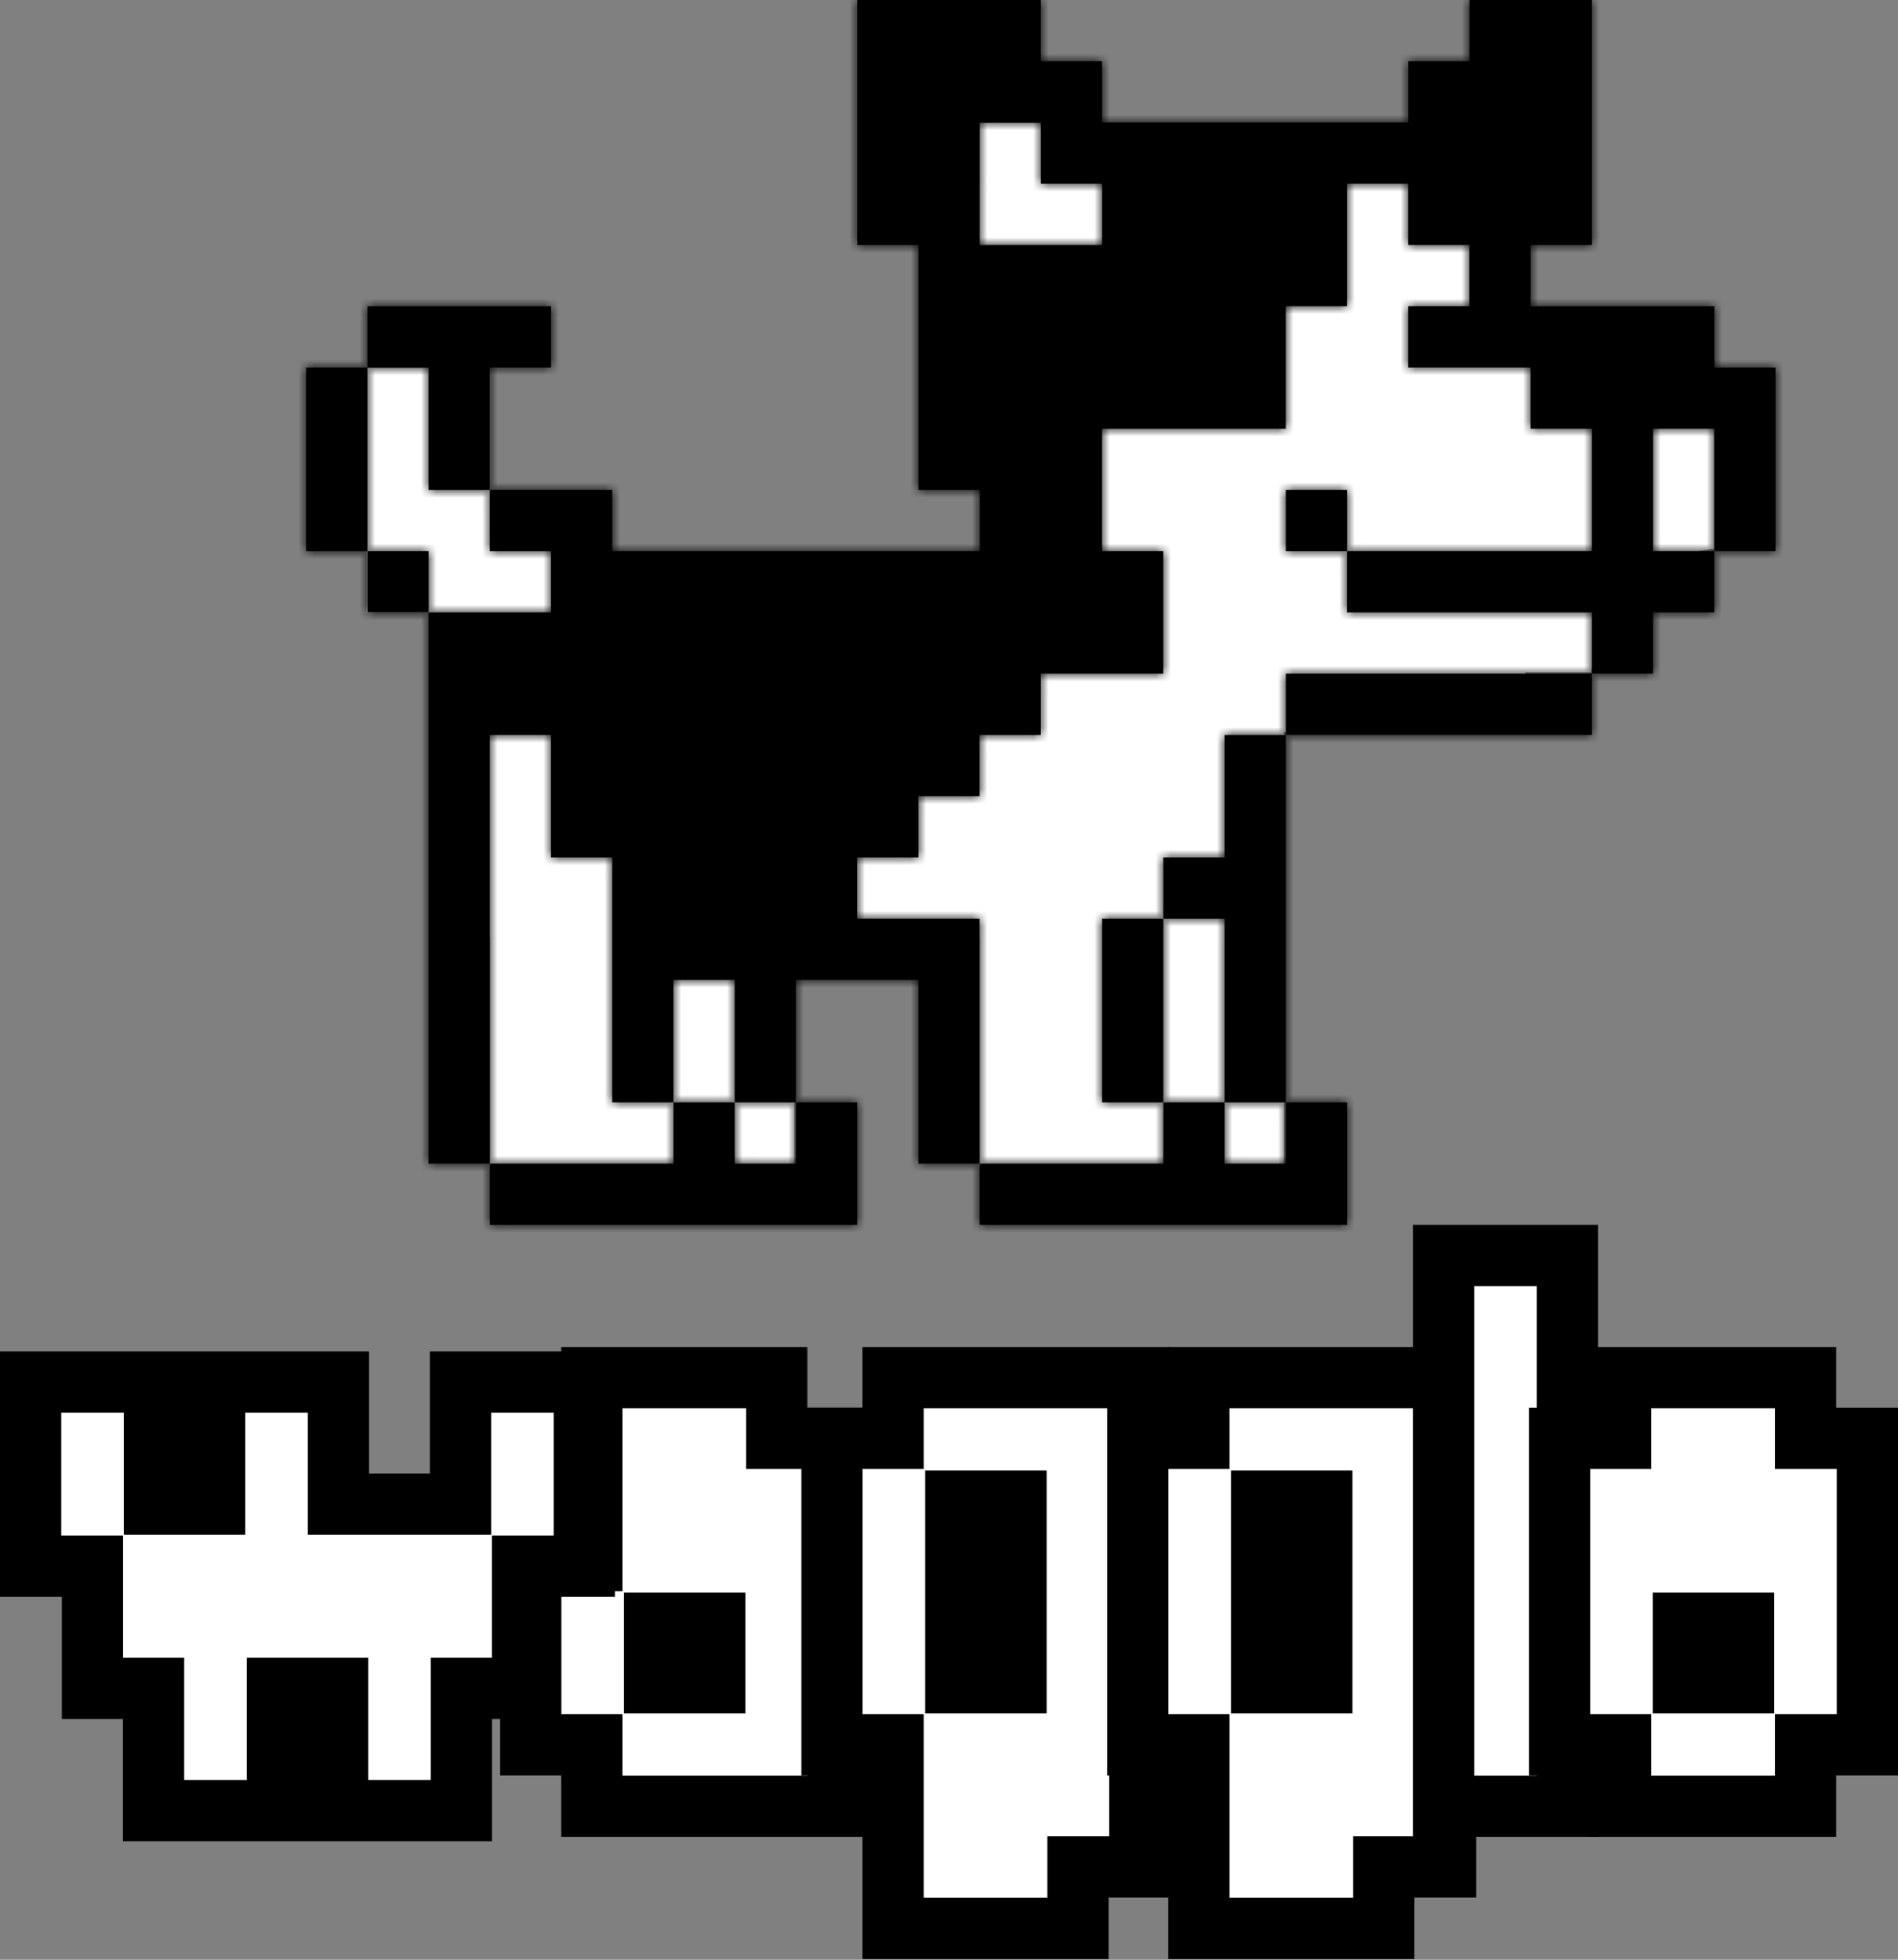 <svg width="124" height="128" viewBox="0 0 124 128" fill="none" xmlns="http://www.w3.org/2000/svg">
<rect x="0" y="0" width="124" height="128" fill="#808080" stroke="none"/>
<path fill-rule="evenodd" clip-rule="evenodd" d="M63.997 8.037H99.636V20.702H111.977V35.843L105.238 36.857L103.939 43.92H99.636V47.817H83.887L83.887 76.15L63.997 76.15V61.213H51.899V76.15H32.009L32.009 61.213H31.117V46.762H32.009L32.009 41.16H51.899V46.762H63.997V25.329H63.997V20.702V8.037Z" fill="white"/>
<path d="M32.008 29.307V24.03H23.971V29.307V34.585V40.023H36.189V35.802L32.008 34.585V29.307Z" fill="white"/>
<mask id="path-3-inside-1_1693_8774" fill="white">
<path fill-rule="evenodd" clip-rule="evenodd" d="M112.005 20.001V24H116V36H112V28H108V36H112V40H108V44H104V40H87.999V36.002H84.004V32.002H88.004V36H104V28H100V24H91.999V20H95.999V16H91.999V12H87.999V20H84V28.001H71.999V36.002H75.999V44.003H67.998V48.003H63.998V52.002H59.998V56.002H55.998V60.002H63.999V76.003H59.999V64.002H51.998V72.003H47.998V64.002H43.998V72.003H39.999V56.002H35.999V48.002H31.999V76.003H27.999V40.002H24.001V36.002H28.001V40.001H35.999V36.001H32V32.002H28.001V28.001V24.001H24.001V20.001H28.001H32.001H36.002V24.001H32.001V28.001V32.001H40V36.001H64.001V32.001H60.002V16.001H56.002V0H68.002V4H72.002V8H92.004V4H96.004V0H104.004V16.001H100.004V20.001H112.005ZM64.002 12.001V8.001H68.002V12.001H72.002V16.001H64.001V12.001H64.002ZM48.003 76.004V72.004H44.002V76.004H40.003H36.003H32.002V80.005H36.003H40.003H44.002H48.003H52.003H56.003V76.004V72.004H52.003V76.004H48.003ZM80.003 72.004V76.004H84.004V72.004H88.004V76.004V80.005H84.004H80.003H76.003H72.003H68.002H64.002V76.004H68.002H72.003H76.003V72.004H80.003ZM76.004 64.003V60.003H72.004V64.003V68.004V72.004H76.004V68.004V64.003ZM80.002 56.003V52.002V48.003H84.003V52.002V56.003V60.003V64.003V68.004V72.004H80.002V68.004V64.003V60.003H76.002V56.003H80.002ZM96.005 44.002H92.004H88.004H84.004V48.002H88.004H92.004H96.005H100.005H104.005V44.002H100.005H96.005ZM24.001 24.001V28.001V32.002V36.002H20V32.002V28.001V24.001H24.001Z"/>
</mask>
<path fill-rule="evenodd" clip-rule="evenodd" d="M112.005 20.001V24H116V36H112V28H108V36H112V40H108V44H104V40H87.999V36.002H84.004V32.002H88.004V36H104V28H100V24H91.999V20H95.999V16H91.999V12H87.999V20H84V28.001H71.999V36.002H75.999V44.003H67.998V48.003H63.998V52.002H59.998V56.002H55.998V60.002H63.999V76.003H59.999V64.002H51.998V72.003H47.998V64.002H43.998V72.003H39.999V56.002H35.999V48.002H31.999V76.003H27.999V40.002H24.001V36.002H28.001V40.001H35.999V36.001H32V32.002H28.001V28.001V24.001H24.001V20.001H28.001H32.001H36.002V24.001H32.001V28.001V32.001H40V36.001H64.001V32.001H60.002V16.001H56.002V0H68.002V4H72.002V8H92.004V4H96.004V0H104.004V16.001H100.004V20.001H112.005ZM64.002 12.001V8.001H68.002V12.001H72.002V16.001H64.001V12.001H64.002ZM48.003 76.004V72.004H44.002V76.004H40.003H36.003H32.002V80.005H36.003H40.003H44.002H48.003H52.003H56.003V76.004V72.004H52.003V76.004H48.003ZM80.003 72.004V76.004H84.004V72.004H88.004V76.004V80.005H84.004H80.003H76.003H72.003H68.002H64.002V76.004H68.002H72.003H76.003V72.004H80.003ZM76.004 64.003V60.003H72.004V64.003V68.004V72.004H76.004V68.004V64.003ZM80.002 56.003V52.002V48.003H84.003V52.002V56.003V60.003V64.003V68.004V72.004H80.002V68.004V64.003V60.003H76.002V56.003H80.002ZM96.005 44.002H92.004H88.004H84.004V48.002H88.004H92.004H96.005H100.005H104.005V44.002H100.005H96.005ZM24.001 24.001V28.001V32.002V36.002H20V32.002V28.001V24.001H24.001Z" fill="black"/>
<path d="M112.005 24H100.005V36H112.005V24ZM112.005 20.001H124.005V8.001H112.005V20.001ZM116 24H128V12H116V24ZM116 36V48H128V36H116ZM112 28H124V16H112V28ZM108 28V16H96V28H108ZM108 36H96V48H108V36ZM112 40V52H124V40H112ZM108 40V28H96V40H108ZM108 44V56H120V44H108ZM104 44H92V56H104V44ZM104 40H116V28H104V40ZM87.999 40H75.999V52H87.999V40ZM87.999 36.002H99.999V24.002H87.999V36.002ZM84.004 36.002H72.004V48.002H84.004V36.002ZM84.004 32.002V20.002H72.004V32.002H84.004ZM88.004 32.002H100.004V20.002H88.004V32.002ZM88.004 36H76.004V48H88.004V36ZM104 36V48H116V36H104ZM104 28H116V16H104V28ZM100 28H88V40H100V28ZM100 24H112V12H100V24ZM91.999 24H79.999V36H91.999V24ZM91.999 20V8H79.999V20H91.999ZM95.999 20V32H107.999V20H95.999ZM95.999 16H107.999V4H95.999V16ZM91.999 16H79.999V28H91.999V16ZM91.999 12H103.999V-0H91.999V12ZM87.999 12V-0H75.999V12H87.999ZM87.999 20V32.001H99.999V20H87.999ZM84 20V8.001H72V20H84ZM84 28.001V40.001H96V28.001H84ZM71.999 28.001V16.001H59.999V28.001H71.999ZM71.999 36.002H59.999V48.002H71.999V36.002ZM75.999 36.002H87.999V24.002H75.999V36.002ZM75.999 44.003V56.003H87.999V44.003H75.999ZM67.998 44.003V32.003H55.998V44.003H67.998ZM67.998 48.003V60.003H79.998V48.003H67.998ZM63.998 48.003V36.003H51.998V48.003H63.998ZM63.998 52.002V64.002H75.998V52.002H63.998ZM59.998 52.002V40.002H47.998V52.002H59.998ZM59.998 56.002V68.002H71.998V56.002H59.998ZM55.998 56.002V44.002H43.998V56.002H55.998ZM55.998 60.002H43.998V72.002H55.998V60.002ZM63.999 60.002H75.999V48.002H63.999V60.002ZM63.999 76.003V88.003H75.999V76.003H63.999ZM59.999 76.003H47.999V88.003H59.999V76.003ZM59.999 64.002H71.999V52.002H59.999V64.002ZM51.998 64.002V52.002H39.998V64.002H51.998ZM51.998 72.003V84.003H63.998V72.003H51.998ZM47.998 72.003H35.998V84.003H47.998V72.003ZM47.998 64.002H59.998V52.002H47.998V64.002ZM43.998 64.002V52.002H31.998V64.002H43.998ZM43.998 72.003V84.003H55.998V72.003H43.998ZM39.999 72.003H27.999V84.003H39.999V72.003ZM39.999 56.002H51.999V44.002H39.999V56.002ZM35.999 56.002H23.999V68.002H35.999V56.002ZM35.999 48.002H47.999V36.002H35.999V48.002ZM31.999 48.002V36.002H19.999V48.002H31.999ZM31.999 76.003V88.003H43.999V76.003H31.999ZM27.999 76.003H15.999V88.003H27.999V76.003ZM27.999 40.002H39.999V28.002H27.999V40.002ZM24.001 40.002H12.001V52.002H24.001V40.002ZM24.001 36.002V24.002H12.001V36.002H24.001ZM28.001 36.002H40.001V24.002H28.001V36.002ZM28.001 40.001H16.001V52.001H28.001V40.001ZM35.999 40.001V52.001H47.999V40.001H35.999ZM35.999 36.001H47.999V24.001H35.999V36.001ZM32 36.001H20V48.001H32V36.001ZM32 32.002H43.999V20.002H32V32.002ZM28.001 32.002H16.001V44.002H28.001V32.002ZM28.001 24.001H40.001V12.001H28.001V24.001ZM24.001 24.001H12.001V36.001H24.001V24.001ZM24.001 20.001V8.001H12.001V20.001H24.001ZM36.002 20.001H48.002V8.001H36.002V20.001ZM36.002 24.001V36.001H48.002V24.001H36.002ZM32.001 24.001V12.001H20.001V24.001H32.001ZM32.001 32.001H20.001V44.001H32.001V32.001ZM40 32.001H52V20.001H40V32.001ZM40 36.001H28V48.001H40V36.001ZM64.001 36.001V48.001H76.001V36.001H64.001ZM64.001 32.001H76.001V20.001H64.001V32.001ZM60.002 32.001H48.002V44.001H60.002V32.001ZM60.002 16.001H72.001V4.001H60.002V16.001ZM56.002 16.001H44.002V28.001H56.002V16.001ZM56.002 0V-12H44.002V0H56.002ZM68.002 0H80.002V-12H68.002V0ZM68.002 4H56.002V16H68.002V4ZM72.002 4H84.002V-8H72.002V4ZM72.002 8H60.002V20H72.002V8ZM92.004 8V20H104.004V8H92.004ZM92.004 4V-8H80.004V4H92.004ZM96.004 4V16H108.003V4H96.004ZM96.004 0V-12H84.004V0H96.004ZM104.004 0H116.004V-12H104.004V0ZM104.004 16.001V28.001H116.004V16.001H104.004ZM100.004 16.001V4.001H88.004V16.001H100.004ZM100.004 20.001H88.004V32.001H100.004V20.001ZM64.002 8.001V-3.999H52.002V8.001H64.002ZM64.002 12.001V24.001H76.002V12.001H64.002ZM68.002 8.001H80.002V-3.999H68.002V8.001ZM68.002 12.001H56.002V24.001H68.002V12.001ZM72.002 12.001H84.002V0.001H72.002V12.001ZM72.002 16.001V28.001H84.002V16.001H72.002ZM64.001 16.001H52.002V28.001H64.001V16.001ZM64.001 12.001V0.001H52.002V12.001H64.001ZM48.003 72.004H60.003V60.004H48.003V72.004ZM48.003 76.004H36.003V88.004H48.003V76.004ZM44.002 72.004V60.004H32.002V72.004H44.002ZM44.002 76.004V88.004H56.002V76.004H44.002ZM32.002 76.004V64.004H20.002V76.004H32.002ZM32.002 80.005H20.002V92.005H32.002V80.005ZM56.003 80.005V92.005H68.003V80.005H56.003ZM56.003 72.004H68.003V60.004H56.003V72.004ZM52.003 72.004V60.004H40.003V72.004H52.003ZM52.003 76.004V88.004H64.003V76.004H52.003ZM80.003 76.004H68.003V88.004H80.003V76.004ZM80.003 72.004H92.003V60.004H80.003V72.004ZM84.004 76.004V88.004H96.004V76.004H84.004ZM84.004 72.004V60.004H72.004V72.004H84.004ZM88.004 72.004H100.004V60.004H88.004V72.004ZM88.004 80.005V92.005H100.004V80.005H88.004ZM64.002 80.005H52.002V92.005H64.002V80.005ZM64.002 76.004V64.004H52.002V76.004H64.002ZM76.003 76.004V88.004H88.003V76.004H76.003ZM76.003 72.004V60.004H64.003V72.004H76.003ZM76.004 60.003H88.004V48.003H76.004V60.003ZM72.004 60.003V48.003H60.004V60.003H72.004ZM72.004 72.004H60.004V84.004H72.004V72.004ZM76.004 72.004V84.004H88.004V72.004H76.004ZM80.002 56.003V68.003H92.002V56.003H80.002ZM80.002 48.003V36.003H68.002V48.003H80.002ZM84.003 48.003H96.003V36.003H84.003V48.003ZM84.003 72.004V84.004H96.003V72.004H84.003ZM80.002 72.004H68.002V84.004H80.002V72.004ZM80.002 60.003H92.002V48.003H80.002V60.003ZM76.002 60.003H64.002V72.003H76.002V60.003ZM76.002 56.003V44.003H64.002V56.003H76.002ZM84.004 44.002V32.002H72.004V44.002H84.004ZM84.004 48.002H72.004V60.002H84.004V48.002ZM104.005 48.002V60.002H116.005V48.002H104.005ZM104.005 44.002H116.005V32.002H104.005V44.002ZM24.001 24.001H36.001V12.001H24.001V24.001ZM24.001 36.002V48.002H36.001V36.002H24.001ZM20 36.002H8V48.002H20V36.002ZM20 24.001V12.001H8V24.001H20ZM124.005 24V20.001H100.005V24H124.005ZM116 12H112.005V36H116V12ZM128 36V24H104V36H128ZM112 48H116V24H112V48ZM124 36V28H100V36H124ZM112 16H108V40H112V16ZM96 28V36H120V28H96ZM108 48H112V24H108V48ZM124 40V36H100V40H124ZM108 52H112V28H108V52ZM120 44V40H96V44H120ZM104 56H108V32H104V56ZM92 40V44H116V40H92ZM87.999 52H104V28H87.999V52ZM75.999 36.002V40H99.999V36.002H75.999ZM84.004 48.002H87.999V24.002H84.004V48.002ZM72.004 32.002V36.002H96.004V32.002H72.004ZM88.004 20.002H84.004V44.002H88.004V20.002ZM100.004 36V32.002H76.004V36H100.004ZM104 24H88.004V48H104V24ZM92 28V36H116V28H92ZM100 40H104V16H100V40ZM88 24V28H112V24H88ZM91.999 36H100V12H91.999V36ZM79.999 20V24H103.999V20H79.999ZM95.999 8H91.999V32H95.999V8ZM83.999 16V20H107.999V16H83.999ZM91.999 28H95.999V4H91.999V28ZM79.999 12V16H103.999V12H79.999ZM87.999 24H91.999V-0H87.999V24ZM99.999 20V12H75.999V20H99.999ZM84 32.001H87.999V8.001H84V32.001ZM96 28.001V20H72V28.001H96ZM71.999 40.001H84V16.001H71.999V40.001ZM83.999 36.002V28.001H59.999V36.002H83.999ZM75.999 24.002H71.999V48.002H75.999V24.002ZM87.999 44.003V36.002H63.999V44.003H87.999ZM67.998 56.003H75.999V32.003H67.998V56.003ZM79.998 48.003V44.003H55.998V48.003H79.998ZM63.998 60.003H67.998V36.003H63.998V60.003ZM75.998 52.002V48.003H51.998V52.002H75.998ZM59.998 64.002H63.998V40.002H59.998V64.002ZM71.998 56.002V52.002H47.998V56.002H71.998ZM55.998 68.002H59.998V44.002H55.998V68.002ZM67.998 60.002V56.002H43.998V60.002H67.998ZM63.999 48.002H55.998V72.002H63.999V48.002ZM75.999 76.003V60.002H51.999V76.003H75.999ZM59.999 88.003H63.999V64.003H59.999V88.003ZM47.999 64.002V76.003H71.999V64.002H47.999ZM51.998 76.002H59.999V52.002H51.998V76.002ZM63.998 72.003V64.002H39.998V72.003H63.998ZM47.998 84.003H51.998V60.003H47.998V84.003ZM35.998 64.002V72.003H59.998V64.002H35.998ZM43.998 76.002H47.998V52.002H43.998V76.002ZM55.998 72.003V64.002H31.998V72.003H55.998ZM39.999 84.003H43.998V60.003H39.999V84.003ZM27.999 56.002V72.003H51.999V56.002H27.999ZM35.999 68.002H39.999V44.002H35.999V68.002ZM23.999 48.002V56.002H47.999V48.002H23.999ZM31.999 60.002H35.999V36.002H31.999V60.002ZM43.999 76.003V48.002H19.999V76.003H43.999ZM27.999 88.003H31.999V64.003H27.999V88.003ZM15.999 40.002V76.003H39.999V40.002H15.999ZM24.001 52.002H27.999V28.002H24.001V52.002ZM12.001 36.002V40.002H36.001V36.002H12.001ZM28.001 24.002H24.001V48.002H28.001V24.002ZM40.001 40.001V36.002H16.001V40.001H40.001ZM35.999 28.001H28.001V52.001H35.999V28.001ZM23.999 36.001V40.001H47.999V36.001H23.999ZM32 48.001H35.999V24.001H32V48.001ZM20 32.002V36.001H43.999V32.002H20ZM28.001 44.002H32V20.002H28.001V44.002ZM16.001 28.001V32.002H40.001V28.001H16.001ZM16.001 24.001V28.001H40.001V24.001H16.001ZM24.001 36.001H28.001V12.001H24.001V36.001ZM12.001 20.001V24.001H36.001V20.001H12.001ZM28.001 8.001H24.001V32.001H28.001V8.001ZM32.001 8.001H28.001V32.001H32.001V8.001ZM36.002 8.001H32.001V32.001H36.002V8.001ZM48.002 24.001V20.001H24.002V24.001H48.002ZM32.001 36.001H36.002V12.001H32.001V36.001ZM44.001 28.001V24.001H20.001V28.001H44.001ZM44.001 32.001V28.001H20.001V32.001H44.001ZM40 20.001H32.001V44.001H40V20.001ZM52 36.001V32.001H28V36.001H52ZM64.001 24.001H40V48.001H64.001V24.001ZM52.002 32.001V36.001H76.001V32.001H52.002ZM60.002 44.001H64.001V20.001H60.002V44.001ZM48.002 16.001V32.001H72.001V16.001H48.002ZM56.002 28.001H60.002V4.001H56.002V28.001ZM44.002 0V16.001H68.002V0H44.002ZM68.002 -12H56.002V12H68.002V-12ZM80.002 4V0H56.002V4H80.002ZM72.002 -8H68.002V16H72.002V-8ZM84.002 8V4H60.002V8H84.002ZM92.004 -4H72.002V20H92.004V-4ZM80.004 4V8H104.004V4H80.004ZM96.004 -8H92.004V16H96.004V-8ZM84.004 0V4H108.003V0H84.004ZM104.004 -12H96.004V12H104.004V-12ZM116.004 16.001V0H92.004V16.001H116.004ZM100.004 28.001H104.004V4.001H100.004V28.001ZM112.004 20.001V16.001H88.004V20.001H112.004ZM112.005 8.001H100.004V32.001H112.005V8.001ZM52.002 8.001V12.001H76.002V8.001H52.002ZM68.002 -3.999H64.002V20.001H68.002V-3.999ZM80.002 12.001V8.001H56.002V12.001H80.002ZM72.002 0.001H68.002V24.001H72.002V0.001ZM84.002 16.001V12.001H60.002V16.001H84.002ZM64.001 28.001H72.002V4.001H64.001V28.001ZM52.002 12.001V16.001H76.001V12.001H52.002ZM64.002 0.001H64.001V24.001H64.002V0.001ZM36.003 72.004V76.004H60.003V72.004H36.003ZM44.002 84.004H48.003V60.004H44.002V84.004ZM56.002 76.004V72.004H32.002V76.004H56.002ZM40.003 88.004H44.002V64.004H40.003V88.004ZM36.003 88.004H40.003V64.004H36.003V88.004ZM32.002 88.004H36.003V64.004H32.002V88.004ZM44.002 80.005V76.004H20.002V80.005H44.002ZM36.003 68.005H32.002V92.005H36.003V68.005ZM40.003 68.005H36.003V92.005H40.003V68.005ZM44.002 68.005H40.003V92.005H44.002V68.005ZM48.003 68.005H44.002V92.005H48.003V68.005ZM52.003 68.005H48.003V92.005H52.003V68.005ZM56.003 68.005H52.003V92.005H56.003V68.005ZM44.003 76.004V80.005H68.003V76.004H44.003ZM44.003 72.004V76.004H68.003V72.004H44.003ZM52.003 84.004H56.003V60.004H52.003V84.004ZM64.003 76.004V72.004H40.003V76.004H64.003ZM48.003 88.004H52.003V64.004H48.003V88.004ZM92.003 76.004V72.004H68.003V76.004H92.003ZM84.004 64.004H80.003V88.004H84.004V64.004ZM72.004 72.004V76.004H96.004V72.004H72.004ZM88.004 60.004H84.004V84.004H88.004V60.004ZM100.004 76.004V72.004H76.004V76.004H100.004ZM100.004 80.005V76.004H76.004V80.005H100.004ZM84.004 92.005H88.004V68.005H84.004V92.005ZM80.003 92.005H84.004V68.005H80.003V92.005ZM76.003 92.005H80.003V68.005H76.003V92.005ZM72.003 92.005H76.003V68.005H72.003V92.005ZM68.002 92.005H72.003V68.005H68.002V92.005ZM64.002 92.005H68.002V68.005H64.002V92.005ZM52.002 76.004V80.005H76.002V76.004H52.002ZM68.002 64.004H64.002V88.004H68.002V64.004ZM72.003 64.004H68.002V88.004H72.003V64.004ZM76.003 64.004H72.003V88.004H76.003V64.004ZM64.003 72.004V76.004H88.003V72.004H64.003ZM80.003 60.004H76.003V84.004H80.003V60.004ZM64.004 60.003V64.003H88.004V60.003H64.004ZM72.004 72.003H76.004V48.003H72.004V72.003ZM84.004 64.003V60.003H60.004V64.003H84.004ZM84.004 68.004V64.003H60.004V68.004H84.004ZM84.004 72.004V68.004H60.004V72.004H84.004ZM76.004 60.004H72.004V84.004H76.004V60.004ZM64.004 68.004V72.004H88.004V68.004H64.004ZM64.004 64.003V68.004H88.004V64.003H64.004ZM68.002 52.002V56.003H92.002V52.002H68.002ZM68.002 48.003V52.002H92.002V48.003H68.002ZM84.003 36.003H80.002V60.003H84.003V36.003ZM96.003 52.002V48.003H72.003V52.002H96.003ZM96.003 56.003V52.002H72.003V56.003H96.003ZM96.003 60.003V56.003H72.003V60.003H96.003ZM96.003 64.003V60.003H72.003V64.003H96.003ZM96.003 68.004V64.003H72.003V68.004H96.003ZM96.003 72.004V68.004H72.003V72.004H96.003ZM80.002 84.004H84.003V60.004H80.002V84.004ZM68.002 68.004V72.004H92.002V68.004H68.002ZM68.002 64.003V68.004H92.002V64.003H68.002ZM68.002 60.003V64.003H92.002V60.003H68.002ZM76.002 72.003H80.002V48.003H76.002V72.003ZM64.002 56.003V60.003H88.002V56.003H64.002ZM80.002 44.003H76.002V68.003H80.002V44.003ZM92.004 56.002H96.005V32.002H92.004V56.002ZM88.004 56.002H92.004V32.002H88.004V56.002ZM84.004 56.002H88.004V32.002H84.004V56.002ZM96.004 48.002V44.002H72.004V48.002H96.004ZM88.004 36.002H84.004V60.002H88.004V36.002ZM92.004 36.002H88.004V60.002H92.004V36.002ZM96.005 36.002H92.004V60.002H96.005V36.002ZM100.005 36.002H96.005V60.002H100.005V36.002ZM104.005 36.002H100.005V60.002H104.005V36.002ZM92.005 44.002V48.002H116.005V44.002H92.005ZM100.005 56.002H104.005V32.002H100.005V56.002ZM96.005 56.002H100.005V32.002H96.005V56.002ZM36.001 28.001V24.001H12.001V28.001H36.001ZM36.001 32.002V28.001H12.001V32.002H36.001ZM36.001 36.002V32.002H12.001V36.002H36.001ZM20 48.002H24.001V24.002H20V48.002ZM8 32.002V36.002H32V32.002H8ZM8 28.001V32.002H32V28.001H8ZM8 24.001V28.001H32V24.001H8ZM24.001 12.001H20V36.001H24.001V12.001Z" fill="black" mask="url(#path-3-inside-1_1693_8774)"/>
<path d="M38.667 115.974V117.974H40.667H52.787H54.787V115.974V95.948V93.948H52.787H50.747V91.981V89.981H48.747H40.667H38.667V91.981V96.044V97.963V98.044V99.963V101.93H36.675H34.675V103.93V111.959V113.959H36.675H38.667V115.974ZM42.763 109.911V106.025H46.699V109.911H42.763Z" fill="white" stroke="black" stroke-width="4"/>
<path d="M62.443 109.911V98.044H66.379V109.911H62.443ZM58.347 91.981V93.948H56.355H54.355V95.948V111.959V113.959H56.355H58.347V115.974V117.893V117.974V119.893V123.955V125.955H60.347H68.427H70.427V123.955V121.941H72.467H74.467V119.941V91.981V89.981H72.467H60.347H58.347V91.981Z" fill="white" stroke="black" stroke-width="4"/>
<path d="M82.422 109.911V98.044H86.357V109.911H82.422ZM78.325 91.981V93.948H76.334H74.334V95.948V111.959V113.959H76.334H78.325V115.974V117.893V117.974V119.893V123.955V125.955H80.325H88.406H90.406V123.955V121.941H92.445H94.445V119.941V91.981V89.981H92.445H80.325H78.325V91.981Z" fill="white" stroke="black" stroke-width="4"/>
<path d="M94.31 115.974V117.974H96.31H100.398H102.398V115.974V84V82H100.398H96.31H94.31V84V115.974Z" fill="white" stroke="black" stroke-width="4"/>
<path d="M113.912 107.897V109.911H109.976V106.025H113.912V107.897ZM117.96 93.948V91.981V89.981H115.96H107.88H105.88V91.981V93.948H103.888H101.888V95.948V111.959V113.959H103.888H105.88V115.974V117.974H107.88H115.96H117.96V115.974V113.959H120H122V111.959V107.897V106.025V105.897V104.025V95.948V93.948H120H117.96Z" fill="white" stroke="black" stroke-width="4"/>
<path d="M34.136 102.296H36.176H38.176V100.296V92.267V90.267H36.176H32.088H30.088V92.267V98.248H28.048H26.152H26.048H24.152H22.112V92.267V90.267H20.112H16.024H14.024V92.267V98.248H12.128H10.088V92.267V90.267H8.088H4H2V92.267V100.296V102.296H4H6.04V108.277V110.277H8.04H10.032V116.259V118.259H12.032H16.12H18.12V116.259V110.277H22.056V116.259V118.259H24.056H28.144H30.144V116.259V110.277H32.136H34.136V108.277V102.296Z" fill="white" stroke="black" stroke-width="4"/>
</svg>
